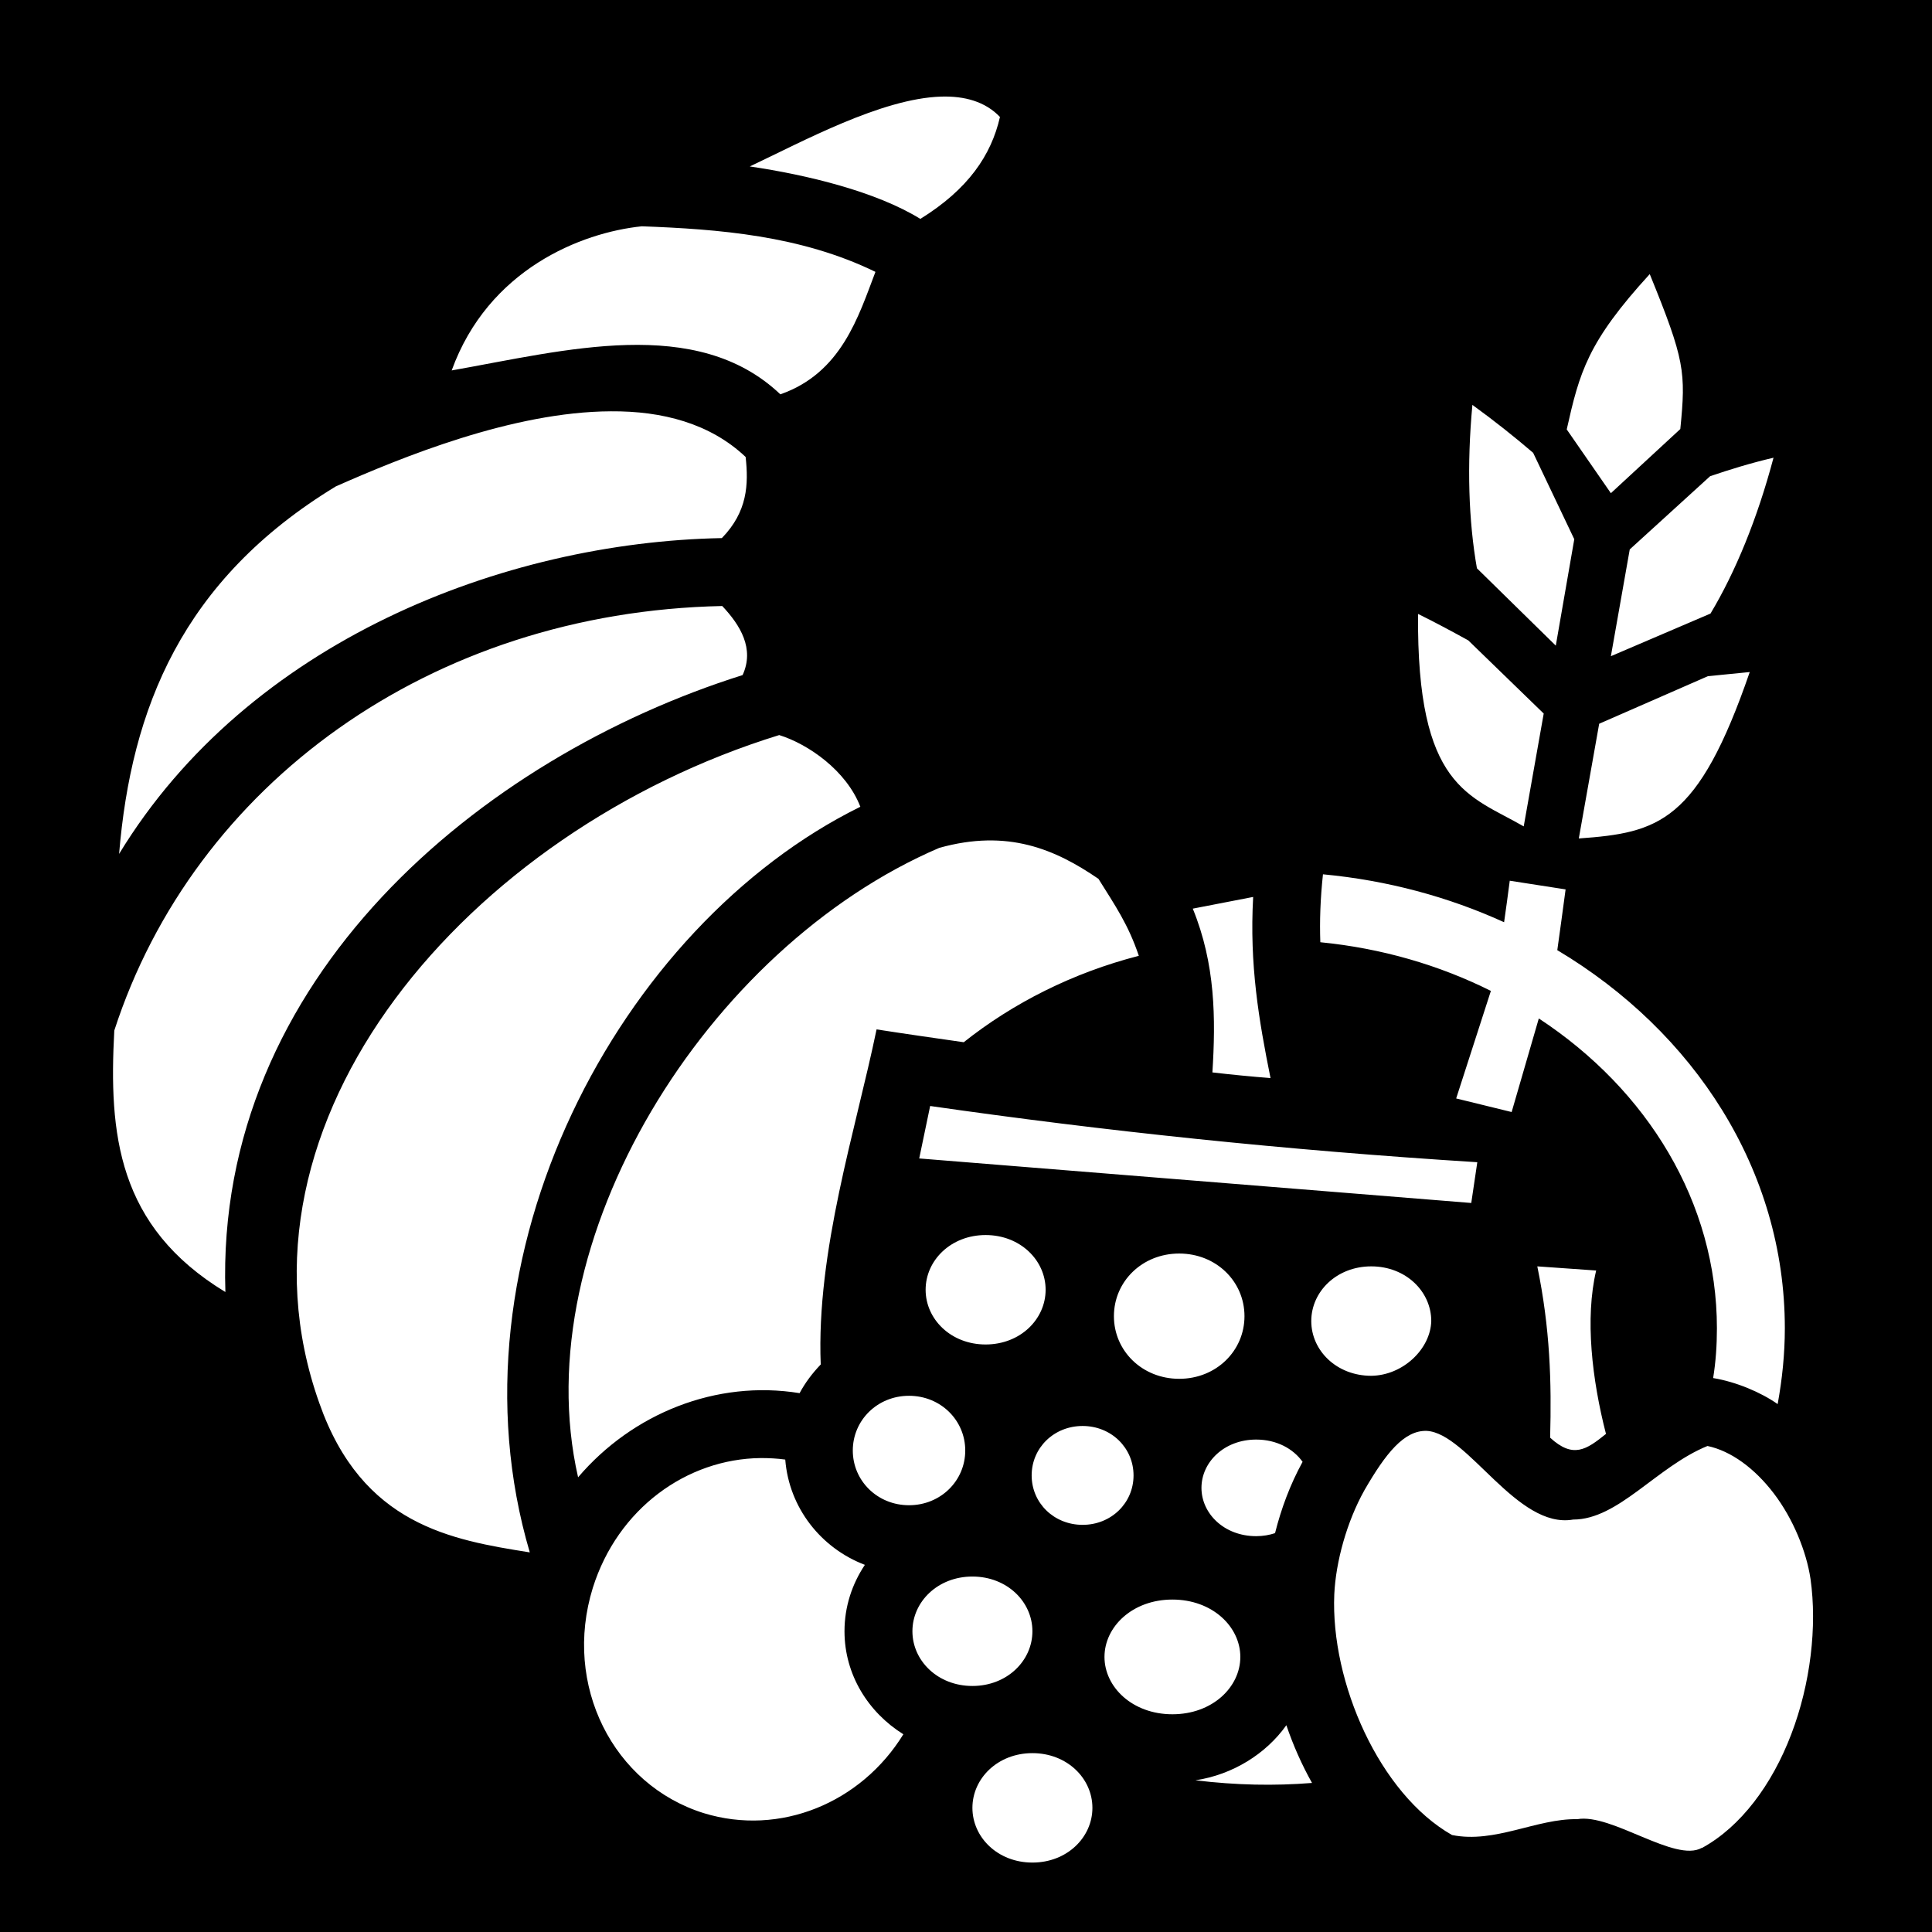 <svg xmlns="http://www.w3.org/2000/svg" viewBox="0 0 512 512" height="1em" width="1em">
  <path d="M0 0h512v512H0z"/>
  <path fill="#fff" d="M249.4 25.6c-15.8.49-36.7 11.91-50.7 18.51 15.2 2.23 33.5 6.67 45.2 13.9C256.6 50.15 262.7 41.1 265 31c-3.9-4.1-9.4-5.59-15.6-5.4zm-79.3 34.37c-16.1 1.66-40.7 11.42-50.4 38.2 30.1-5.32 64.9-14.77 87.1 6.33 16.2-5.65 20.7-20.65 25.2-32.45-19.8-9.66-41.6-11.32-61.9-12.08zm267.1 12.67c-16.5 18.03-18.6 26.03-22 41.16l11.7 16.9 18.4-17c1.5-15.13 1.2-18.23-8.1-41.06zm-47 34.66c-1.5 16.1-1 30.8 1.2 43.3l20.9 20.5 4.9-28.2-10.9-22.9c-4.9-4.2-10.3-8.5-16.1-12.7zM161.9 109c-26.1.1-55.7 12.3-72.9 19.9-40.81 24.8-54.24 59-57.44 97.4 34.32-56.4 101.84-82.6 159.74-83.7 6.8-7 7.1-14.2 6.3-21.5-9.4-8.9-22.1-12.2-35.7-12.1zM470 121.3c-6 1.4-11.5 3.1-16.8 4.9l-21.3 19.4-5 28.3 26.4-11.3c6.6-11 12.4-25.1 16.7-41.3zm-278.6 39.3C114 162.2 51.39 208 30.29 273.1c-1.47 27.3.76 51.9 29.44 69.3-2.71-83 67.57-141.6 137.07-163.5 3.2-7-.6-13.2-5.4-18.3zm184.4 2.1c-.4 46.2 13.6 48 28 56.3l5.3-29.9-20-19.4c-4.2-2.3-8.6-4.7-13.3-7zm87.9 15.4c-3.7.4-7.5.7-11.1 1.1l-28.8 12.6-5.4 30.4c21.2-1.5 31.6-4.3 45.3-44.1zm-257.2 16.7c-82.3 25.4-148.52 102.1-121.89 177 11.35 32.4 35.09 36.3 55.79 39.6-23.1-78.2 23.7-166.1 87.6-197.6-3.7-9.6-13.8-16.6-21.5-19zm42.4 29.9c-61.6 26.4-110 104.1-95.7 166.8 14.4-16.9 36.6-25.9 58.7-22.3 1.5-2.8 3.4-5.3 5.6-7.6-1.2-30.1 9.3-62.2 14.8-88.8 7.7 1.2 15.4 2.3 23.1 3.4 13.1-10.4 28.9-18.4 46.4-22.9-2.8-8.3-6.2-13.2-10.7-20.4-11.4-7.8-24-13.3-42.2-8.2zm101.7 7c-.7 6.5-.9 12.4-.7 18 16.3 1.6 31.6 6.1 45.2 12.9l-9.2 28.5 14.7 3.6 7.2-24.8c28.8 18.9 47.2 48.8 47.2 82.1 0 4.5-.3 8.9-1 13.2 6.1 1 12.7 3.8 17.1 6.9 1.2-6.6 1.9-13.3 1.9-20.1 0-42-24.1-78.6-60.3-100.2.7-4.9 1.4-10.2 2.2-16.1l-14.8-2.3c-.5 3.9-1 7.5-1.5 11-14.7-6.7-30.9-11.1-48-12.7zm-18.5 6-16 3.1c6 14.7 6.1 29.1 5.2 43.4 5.1.6 10.3 1.1 15.4 1.5-3.1-15.4-5.6-30-4.6-48zm-85.6 55.4-2.9 13.9 146.3 11.8 1.6-10.8c-51-3.2-99.1-8.3-145-14.9zm14.7 34.2c-9.2 0-15.9 6.7-15.9 14.5s6.7 14.5 15.9 14.5 15.9-6.7 15.9-14.5-6.7-14.5-15.9-14.5zm51.3 4.9c-9.8 0-17.3 7.4-17.3 16.6 0 9.2 7.5 16.6 17.3 16.6s17.3-7.4 17.3-16.6c0-9.2-7.5-16.6-17.3-16.6zm50.9 3.4c-9.2 0-15.9 6.7-15.9 14.5s6.7 14.5 15.9 14.5c8.4-.1 15.7-7.1 15.9-14.5 0-7.8-6.7-14.5-15.9-14.5zm44 0c3.4 16.5 3.8 30.6 3.4 45.4 6.1 5.6 9.6 3.2 14.8-1-3.7-14.4-5.6-30.6-2.6-43.3zm-166.5 34.3c-8.4 0-14.9 6.5-14.9 14.5s6.5 14.5 14.9 14.5 14.9-6.5 14.9-14.5-6.5-14.5-14.9-14.5zm46 8c-7.6 0-13.5 5.8-13.5 13.1s5.9 13.1 13.5 13.1 13.5-5.8 13.5-13.1-5.9-13.1-13.5-13.1zm91.2 1.3c-6-.2-10.9 6-16.5 15.7-4.7 8.4-7.6 19-8 27.6-1 23.4 12 52.9 31.2 63.8 11.4 2.3 22.4-4.4 33.2-4.2 9.1-1.6 25.9 11.6 33 7.6h.1c10.2-5.6 18.5-16.7 23.6-30.1 5.1-13.3 6.9-28.6 5.1-41.2-1.1-7.3-4.6-15.9-9.7-22.6-5.1-6.7-11.4-11.3-17.6-12.6-13.5 5.5-23.6 19.5-35.6 19.5-14.9 2.6-27.9-22.9-38.8-23.5zm-45.2 2.3c-8.5 0-14.5 6-14.5 12.8 0 6.8 6 12.8 14.5 12.8 1.8 0 3.5-.3 5-.8 1.6-6.4 4-12.9 7.3-18.9-2.5-3.5-6.9-5.9-12.3-5.9zm-131.3 4.9c-19.6.2-37.9 13.4-44.5 34.4-8 25.8 5.4 52.2 29.4 59.7 20.2 6.2 41.7-2.7 52.9-20.9-9.3-5.8-15.6-15.8-15.6-27.3 0-6.5 2-12.5 5.4-17.6-11.6-4.4-20.1-15.1-21.1-27.9-2.2-.3-4.3-.4-6.5-.4zm56.1 31.4c-9.2 0-15.9 6.7-15.9 14.5s6.7 14.5 15.9 14.5 15.9-6.7 15.9-14.5-6.7-14.5-15.9-14.5zm53 6.1c-10.6 0-18 7.2-18 15.2 0 8 7.4 15.2 18 15.2s18-7.2 18-15.2c0-8-7.4-15.2-18-15.2zm30.2 33.3c-5.4 7.6-14.2 13.1-24.1 14.6 10.9 1.3 20.8 1.5 30.9.7-2.7-4.8-5-10-6.8-15.3zm-67.3 7.4c-9.2 0-15.9 6.7-15.9 14.5s6.7 14.5 15.9 14.5 15.9-6.7 15.9-14.5-6.7-14.5-15.9-14.5z"/>
</svg>
